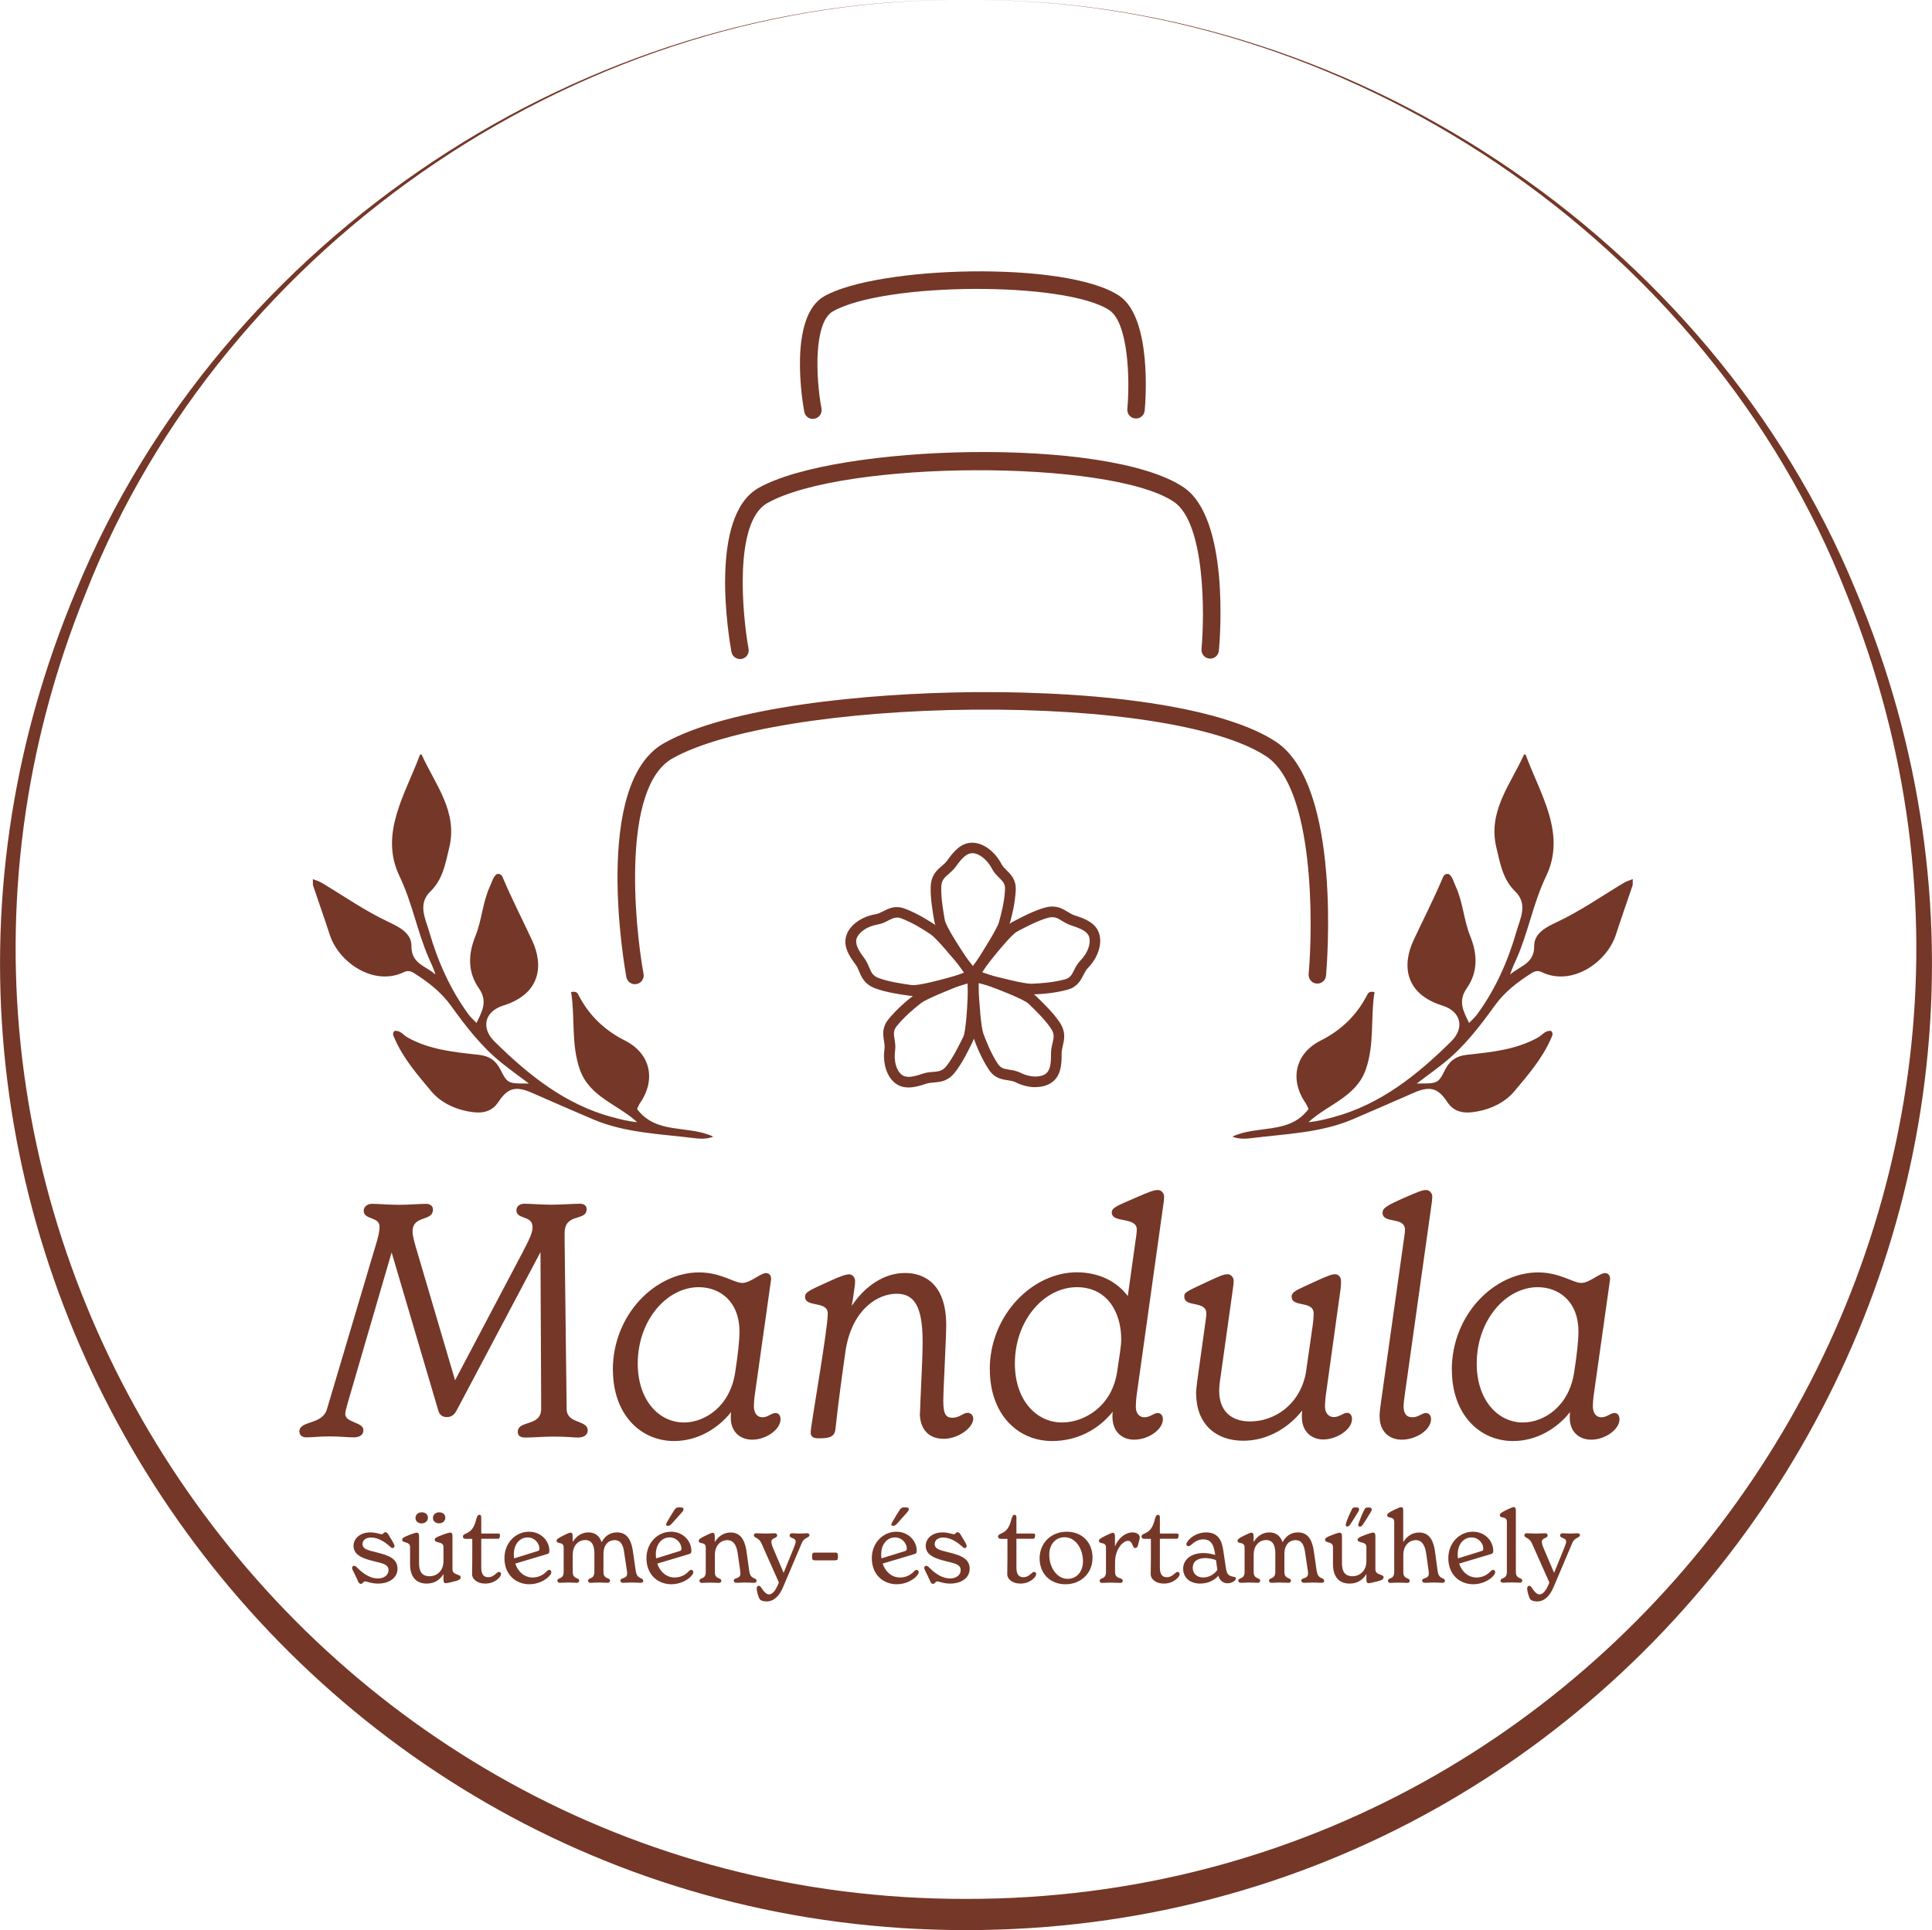 <?xml version="1.0" encoding="UTF-8"?>
<svg id="a" data-name="Layer 1" xmlns="http://www.w3.org/2000/svg" viewBox="0 0 200 199.85">
  <g>
    <path d="M30.98,148.28c0-1.26,2.35-.68,2.86-2.35l5.18-17.42c.1-.37.27-.95.27-1.5,0-1.06-1.64-.68-1.64-1.64,0-.44.41-.72.85-.72.75,0,1.7.1,2.8.1s2.08-.1,2.8-.1c.44,0,.72.24.72.58,0,1.3-2.11.55-2.11,2.28,0,.55.24,1.3.55,2.35l3.85,13.06,6.89-13.06c.88-1.67,1.13-2.25,1.13-2.8,0-1.26-1.67-.75-1.67-1.74,0-.44.37-.68.82-.68.75,0,1.74.1,2.8.1s2.25-.1,2.97-.1c.41,0,.68.21.68.55,0,1.33-2.28.34-2.28,2.49v.82l.21,17.42c.03,1.53,2.18,1.09,2.18,2.18,0,.55-.51.75-1.02.75-.41,0-1.09-.1-2.46-.1-1.19,0-2.15.1-2.97.1-.55,0-.79-.21-.79-.58,0-1.26,2.42-.51,2.42-2.39v-.99l-.07-15.24-8.7,16.43c-.28.51-.61.65-1.02.65-.34,0-.72-.17-.85-.65l-4.84-16.4-4.53,15.54c-.17.58-.27.99-.27,1.19,0,.92,1.88.82,1.88,1.67,0,.48-.37.75-.99.75-.65,0-1.46-.1-2.49-.1s-1.81.1-2.46.1c-.3,0-.68-.17-.68-.58h0Z" style="fill: #753727; stroke-width: 0px;"/>
    <path d="M63.44,141.84c0-5.73,4.4-10.09,8.93-10.09,2.25,0,3.62,1.09,4.47,1.09s1.88-1.02,2.46-1.02c.37,0,.58.31.51.75l-1.67,11.83c-.07.48-.1.99-.1,1.19,0,.72.34,1.16.88,1.16.61,0,.92-.44,1.37-.44.3,0,.51.24.51.65,0,1.06-1.5,2.11-2.93,2.11-1.19,0-2.22-.75-2.22-2.28,0-.17,0-.31.03-.58-1.37,1.74-3.51,3-5.89,3-3.55,0-6.34-2.83-6.34-7.36h0ZM70.8,147.29c2.15,0,4.78-1.64,5.31-5.22.28-1.81.44-3.24.44-4.22,0-3.07-2.01-4.57-4.22-4.57-3.27,0-6.31,3.38-6.31,7.91,0,3.82,2.22,6.1,4.78,6.1h0Z" style="fill: #753727; stroke-width: 0px;"/>
    <path d="M95.24,146.3c0-.85.27-5.38.27-7.36,0-3.71-.88-4.98-2.69-4.98-1.97,0-4.53,1.6-5.25,5.66v-.03c-.41,2.86-.79,5.66-1.09,8.42-.1.79-.65.92-1.74.92-.44,0-.82-.1-.82-.61,0-.72,1.77-10.6,1.77-12.31,0-1.37-2.35-.58-2.35-1.74,0-.48.48-.68,2.35-1.53,1.39-.65,1.91-.79,2.22-.79.34,0,.61.34.61.68,0,.27-.03.51-.07.75-.07.61-.17,1.23-.28,1.84,1.33-2.01,3.31-3.41,5.52-3.41,1.95,0,4.26,1.09,4.26,5.38,0,1.57-.3,6.58-.3,7.91,0,1.43.34,1.7.95,1.7.75,0,1.09-.51,1.57-.51.28,0,.58.21.58.61,0,.92-1.53,2.08-3.07,2.08s-2.46-.99-2.46-2.69h.02Z" style="fill: #753727; stroke-width: 0px;"/>
    <path d="M102.46,141.8c0-5.69,4.47-10.06,9-10.06,2.49,0,4.26,1.09,5.29,2.46l.79-5.66c.07-.44.14-.92.14-1.23,0-1.37-2.59-.61-2.59-1.77,0-.48.51-.68,2.49-1.53,1.46-.65,1.91-.79,2.28-.79s.65.34.65.68c0,.27-.03.48-.07.75l-2.76,19.71c-.07.51-.1.99-.1,1.3,0,.65.34,1.09.88,1.09.61,0,.99-.44,1.37-.44.34,0,.55.24.55.65,0,1.06-1.5,2.11-2.97,2.11-1.19,0-2.25-.75-2.25-2.39,0-.14,0-.34.03-.51-1.43,1.81-3.65,3.04-6.27,3.04-3.62,0-6.45-2.83-6.45-7.4h0ZM109.93,147.29c2.32,0,5.22-1.67,5.73-5.35.21-1.43.41-2.59.41-3.24,0-2.8-1.43-5.42-4.6-5.42-3.34,0-6.41,3.38-6.41,7.91,0,3.85,2.28,6.1,4.87,6.1h0Z" style="fill: #753727; stroke-width: 0px;"/>
    <path d="M123.81,144.36c0-.24.07-1.02.21-1.95l.72-5.18c.07-.48.14-.99.14-1.23,0-1.37-2.28-.58-2.28-1.74,0-.41,0-.44,2.35-1.53,1.39-.65,1.74-.79,2.15-.79.34,0,.61.34.61.68,0,.24-.03.51-.07.75l-1.26,9c-.07.51-.17.99-.17,1.64,0,1.91,1.06,3.17,3.2,3.17,2.46,0,5.08-1.64,5.76-4.94l.72-5.01c.07-.48.1-.95.1-1.23,0-1.37-2.28-.58-2.28-1.74,0-.51.51-.68,2.35-1.53,1.46-.68,1.84-.79,2.15-.79.34,0,.61.3.61.68,0,.3,0,.51-.03.75l-1.53,11.01c-.07.48-.1,1.06-.1,1.26,0,.65.37,1.09.92,1.09s.99-.44,1.37-.44c.3,0,.51.24.51.65,0,1.06-1.57,2.11-2.97,2.11-1.16,0-2.22-.75-2.22-2.35,0-.21,0-.41.03-.65-1.3,1.67-3.48,3.13-6.1,3.13-2.97,0-4.87-1.88-4.87-4.84h0Z" style="fill: #753727; stroke-width: 0px;"/>
    <path d="M142.81,146.68c0-.34.07-.95.14-1.43l2.35-16.7c.07-.44.14-.92.14-1.23,0-1.37-2.32-.58-2.32-1.74,0-.48.41-.75,2.28-1.57,1.39-.61,1.84-.79,2.22-.79s.65.34.65.68c0,.27-.03.48-.07.75l-2.76,19.64c-.07.44-.14,1.06-.14,1.33,0,.68.24,1.13.92,1.13.61,0,.99-.44,1.37-.44.34,0,.55.24.55.65,0,1.06-1.5,2.11-3.04,2.11-1.26,0-2.28-.82-2.28-2.39h0Z" style="fill: #753727; stroke-width: 0px;"/>
    <path d="M150.29,141.84c0-5.73,4.4-10.09,8.93-10.09,2.25,0,3.62,1.09,4.47,1.09s1.88-1.02,2.46-1.02c.37,0,.58.31.51.75l-1.67,11.83c-.07.48-.1.99-.1,1.19,0,.72.34,1.16.88,1.16.61,0,.92-.44,1.37-.44.3,0,.51.24.51.65,0,1.06-1.5,2.11-2.93,2.11-1.19,0-2.22-.75-2.22-2.28,0-.17,0-.31.03-.58-1.37,1.74-3.51,3-5.89,3-3.55,0-6.34-2.83-6.34-7.36h0ZM157.65,147.29c2.15,0,4.78-1.64,5.31-5.22.28-1.81.44-3.24.44-4.22,0-3.07-2.01-4.57-4.22-4.57-3.27,0-6.31,3.38-6.31,7.91,0,3.82,2.22,6.1,4.78,6.1h0Z" style="fill: #753727; stroke-width: 0px;"/>
  </g>
  <g>
    <path d="M37.04,163.67l-.31-.66c-.19-.38-.28-.53-.28-.66,0-.14.08-.22.21-.22.1,0,.22.09.32.2.66.66,1.38,1.11,2.14,1.11.68,0,1.1-.38,1.1-.86,0-.58-.57-.7-1.5-.92-1-.25-2.12-.57-2.12-1.59,0-.78.69-1.4,1.73-1.4.58,0,1.02.19,1.19.19.18,0,.18-.21.37-.21.18,0,.27.15.38.35l.34.56c.11.19.23.4.23.52,0,.12-.09.21-.2.21s-.22-.1-.32-.2c-.53-.48-1.23-.89-1.9-.89-.55,0-.89.28-.89.66,0,.53.48.64,1.5.89,1.07.27,2.12.58,2.12,1.68,0,.94-.84,1.54-2.02,1.54-.7,0-1.18-.23-1.34-.23-.2,0-.22.26-.44.26-.16,0-.25-.18-.32-.33Z" style="fill: #753727; stroke-width: 0px;"/>
    <path d="M47.68,163.34c0,.2-.19.3-.83.45-.45.11-.62.14-.72.14-.19,0-.22-.19-.22-.35v-.6c-.33.54-.86.99-1.74.99-1.16,0-1.72-.78-1.72-2v-1.78c0-.62-.82-.38-.82-.75,0-.19.18-.29.78-.52.53-.2.66-.22.73-.22.22,0,.24.21.24.37v2.75c0,.82.23,1.39,1.1,1.39.71,0,1.43-.53,1.43-1.57v-1.46c0-.62-.91-.36-.91-.75,0-.18.19-.28.87-.53.49-.18.67-.21.75-.21.19,0,.22.19.22.37v3.44c0,.63.85.47.85.81ZM43.01,157.17c0-.31.26-.58.64-.58s.65.22.65.56-.28.59-.65.59-.64-.22-.64-.57ZM44.82,157.17c0-.31.26-.58.64-.58s.64.22.64.56-.27.58-.64.58-.64-.21-.64-.56Z" style="fill: #753727; stroke-width: 0px;"/>
    <path d="M51.86,162.99c0,.12-.07.26-.21.4-.37.39-.88.58-1.43.58-.79,0-1.35-.44-1.35-.97,0-.22.02-1.01.02-1.72v-1.94h-.67c-.19,0-.3-.08-.3-.24,0-.13.1-.22.27-.29.62-.26.9-.63,1.13-1.57.09-.27.15-.39.31-.39.11,0,.19.08.19.27v1.67h1.76c.11,0,.18.05.18.14,0,.07-.02.18-.03.24-.02.11-.08.16-.19.16h-1.72v2.99c0,.76.3.99.72.99s.66-.25.87-.42c.06-.06.15-.13.25-.13.12,0,.21.1.21.23Z" style="fill: #753727; stroke-width: 0px;"/>
    <path d="M57.08,162.78c0,.06-.03.14-.09.25-.38.55-1.28,1.01-2.18,1.01-1.4,0-2.59-.98-2.59-2.7,0-1.62,1.19-2.74,2.54-2.74,1.27,0,2.11.97,2.11,1.98,0,.22-.06.28-.22.33l-3.31.99c.28.85.95,1.44,1.8,1.44.61,0,1.12-.27,1.45-.64.1-.1.19-.15.27-.15.11,0,.21.1.21.24ZM53.19,160.95c0,.14.01.28.03.41l2.38-.74c.19-.05.24-.1.24-.28,0-.52-.48-1.15-1.22-1.15-.81,0-1.43.7-1.43,1.76Z" style="fill: #753727; stroke-width: 0px;"/>
    <path d="M66.6,163.69c0,.13-.13.2-.29.2-.29,0-.48-.03-.9-.03-.44,0-.6.03-.89.03-.18,0-.3-.09-.3-.22,0-.37.7-.12.7-.76,0-.08-.01-.21-.03-.31l-.26-1.74c-.07-.53-.2-1.39-1-1.39-.61,0-1.16.44-1.16,1.45v1.83c0,.83.68.54.68.93,0,.09-.08.21-.24.21-.23,0-.53-.03-.91-.03-.36,0-.64.03-.87.03-.16,0-.25-.11-.25-.21,0-.39.65-.09.65-.93v-1.9c0-.6-.13-1.39-.95-1.39-.62,0-1.29.47-1.29,1.54v1.75c0,.83.67.54.67.93,0,.09-.07.21-.23.21-.23,0-.53-.03-.91-.03-.36,0-.64.03-.87.03-.16,0-.25-.11-.25-.21,0-.39.65-.09.65-.93v-2.53c0-.64-.73-.29-.73-.69,0-.16.19-.28.71-.54.54-.27.64-.29.73-.29.18,0,.22.15.22.36v.61c.33-.54.87-1,1.64-1s1.17.46,1.36,1.02c.29-.56.79-1.02,1.6-1.02,1.19,0,1.52,1.06,1.65,2.04l.28,1.93c.14.97.76.63.76,1.04Z" style="fill: #753727; stroke-width: 0px;"/>
    <path d="M71.78,162.78c0,.06-.03.14-.09.25-.38.55-1.28,1.01-2.18,1.01-1.4,0-2.59-.98-2.59-2.7,0-1.62,1.19-2.74,2.54-2.74,1.27,0,2.11.97,2.11,1.98,0,.22-.06.28-.22.33l-3.31.99c.28.85.95,1.44,1.8,1.44.61,0,1.12-.27,1.45-.64.1-.1.19-.15.27-.15.11,0,.21.1.21.24ZM67.89,160.95c0,.14.01.28.03.41l2.38-.74c.19-.05.24-.1.24-.28,0-.52-.48-1.15-1.22-1.15-.81,0-1.43.7-1.43,1.76ZM68.96,157.86c0-.07.03-.14.09-.26.31-.55.56-.94.8-1.31.11-.15.2-.21.46-.21.34,0,.45.03.45.19,0,.11-.1.26-.32.49-.16.19-.66.75-.9,1.01-.18.2-.28.22-.39.22s-.21-.05-.21-.13Z" style="fill: #753727; stroke-width: 0px;"/>
    <path d="M78.33,163.68c0,.14-.12.21-.29.21-.27,0-.48-.03-.9-.03s-.61.03-.89.03c-.19,0-.29-.09-.29-.22,0-.37.69-.12.69-.76,0-.08-.02-.21-.03-.31l-.25-1.74c-.08-.53-.27-1.39-1.08-1.39-.62,0-1.29.49-1.29,1.55v1.74c0,.83.67.54.67.93,0,.09-.07.21-.23.21-.23,0-.54-.03-.91-.03s-.65.03-.87.03c-.18,0-.25-.11-.25-.21,0-.39.65-.09.65-.93v-2.53c0-.64-.73-.29-.73-.69,0-.16.19-.28.72-.54.53-.26.64-.29.72-.29.16,0,.22.13.22.36v.61c.33-.54.87-1,1.66-1,1.23,0,1.53,1.2,1.64,2.04l.27,1.93c.12.97.75.63.75,1.03Z" style="fill: #753727; stroke-width: 0px;"/>
    <path d="M83.79,158.94c0,.32-.54.23-.78.81l-1.93,4.55c-.4.96-.97,1.52-1.72,1.52-.32,0-.61-.09-.71-.23-.14-.2-.32-.85-.32-1.11,0-.15.08-.28.22-.28.11,0,.16.06.26.2.3.46.54.69.8.69.35,0,.68-.4.96-1.08l.06-.15-1.81-4.07c-.27-.61-.78-.52-.78-.83,0-.13.1-.2.24-.2.27,0,.55.03.99.03.39,0,.68-.03.91-.03.16,0,.27.07.27.22,0,.34-.6.21-.6.68,0,.08.04.3.15.57l1.12,2.63,1.07-2.63c.1-.28.18-.45.18-.61,0-.42-.63-.3-.63-.64,0-.14.1-.22.27-.22.21,0,.48.03.75.03.29,0,.54-.03.79-.03.14,0,.25.07.25.2Z" style="fill: #753727; stroke-width: 0px;"/>
    <path d="M84.07,161.25v-.18c0-.24.07-.31.28-.31h2.11c.21,0,.28.07.28.31v.18c0,.25-.07.31-.28.31h-2.11c-.21,0-.28-.06-.28-.31Z" style="fill: #753727; stroke-width: 0px;"/>
    <path d="M95.11,162.78c0,.06-.03.14-.09.25-.38.55-1.28,1.01-2.18,1.01-1.4,0-2.59-.98-2.59-2.7,0-1.62,1.19-2.74,2.54-2.74,1.27,0,2.11.97,2.11,1.98,0,.22-.06.28-.22.33l-3.31.99c.28.85.95,1.44,1.8,1.44.61,0,1.12-.27,1.45-.64.1-.1.19-.15.27-.15.11,0,.21.1.21.24ZM91.22,160.95c0,.14.01.28.03.41l2.38-.74c.19-.05.24-.1.24-.28,0-.52-.48-1.15-1.22-1.15-.81,0-1.43.7-1.43,1.76ZM92.28,157.86c0-.07.03-.14.09-.26.31-.55.56-.94.8-1.31.11-.15.2-.21.46-.21.34,0,.45.03.45.19,0,.11-.1.26-.32.49-.16.19-.66.75-.9,1.01-.18.2-.28.22-.39.22s-.21-.05-.21-.13Z" style="fill: #753727; stroke-width: 0px;"/>
    <path d="M96.27,163.67l-.31-.66c-.19-.38-.28-.53-.28-.66,0-.14.08-.22.21-.22.1,0,.22.09.32.2.66.66,1.38,1.11,2.14,1.11.68,0,1.1-.38,1.1-.86,0-.58-.57-.7-1.5-.92-1-.25-2.12-.57-2.12-1.59,0-.78.69-1.4,1.73-1.4.58,0,1.02.19,1.19.19.18,0,.18-.21.37-.21.18,0,.27.15.38.35l.34.56c.11.19.23.4.23.52,0,.12-.09.21-.2.21s-.22-.1-.32-.2c-.53-.48-1.23-.89-1.9-.89-.55,0-.89.28-.89.66,0,.53.48.64,1.5.89,1.07.27,2.12.58,2.12,1.68,0,.94-.84,1.54-2.02,1.54-.7,0-1.18-.23-1.34-.23-.2,0-.22.26-.44.26-.16,0-.25-.18-.32-.33Z" style="fill: #753727; stroke-width: 0px;"/>
    <path d="M107.26,162.99c0,.12-.07.26-.21.4-.37.39-.88.58-1.43.58-.79,0-1.35-.44-1.35-.97,0-.22.02-1.01.02-1.72v-1.94h-.67c-.19,0-.3-.08-.3-.24,0-.13.1-.22.27-.29.62-.26.9-.63,1.13-1.57.09-.27.15-.39.31-.39.11,0,.19.08.19.27v1.67h1.76c.11,0,.18.05.18.14,0,.07-.02.18-.03.24-.02.11-.08.16-.19.16h-1.72v2.99c0,.76.3.99.72.99s.66-.25.87-.42c.06-.06.15-.13.25-.13.12,0,.21.1.21.23Z" style="fill: #753727; stroke-width: 0px;"/>
    <path d="M107.62,161.36c0-1.59,1.19-2.76,2.8-2.76s2.68,1.11,2.68,2.7-1.2,2.74-2.8,2.74-2.68-1.11-2.68-2.68ZM112.11,161.66c0-1.3-.77-2.49-1.9-2.49-.98,0-1.59.78-1.59,1.82,0,1.29.77,2.49,1.9,2.49.98,0,1.59-.79,1.59-1.82Z" style="fill: #753727; stroke-width: 0px;"/>
    <path d="M117.99,159.14c0,.15-.06.41-.19.87-.05.18-.13.28-.28.28-.13,0-.2-.11-.26-.28-.13-.32-.27-.47-.48-.47-.49,0-1.35.79-1.35,2.24v.98c0,.83.8.51.8.93,0,.09-.07.21-.23.21-.26,0-.62-.03-1.04-.03-.36,0-.65.03-.87.03-.18,0-.25-.11-.25-.21,0-.39.65-.09.65-.93v-2.53c0-.64-.73-.29-.73-.69,0-.16.19-.28.72-.54.53-.26.64-.29.72-.29.16,0,.22.13.22.36v1.06c.34-.88,1.09-1.46,1.82-1.46.43,0,.73.22.73.47Z" style="fill: #753727; stroke-width: 0px;"/>
    <path d="M122.11,162.99c0,.12-.07.26-.21.4-.37.39-.88.58-1.43.58-.79,0-1.35-.44-1.35-.97,0-.22.02-1.01.02-1.72v-1.94h-.67c-.19,0-.3-.08-.3-.24,0-.13.1-.22.27-.29.62-.26.9-.63,1.13-1.57.09-.27.15-.39.31-.39.11,0,.19.08.19.27v1.67h1.76c.11,0,.18.05.18.14,0,.07-.02.18-.03.24-.02.11-.08.16-.19.16h-1.72v2.99c0,.76.3.99.72.99s.66-.25.87-.42c.06-.06.15-.13.25-.13.12,0,.21.1.21.23Z" style="fill: #753727; stroke-width: 0px;"/>
    <path d="M127.95,163.43c0,.2-.39.51-.88.51-.42,0-.79-.25-.95-.78-.4.47-1.07.81-1.89.81-1.06,0-1.75-.63-1.75-1.54s.78-1.62,2.09-1.62c.45,0,.85.08,1.23.2l-.02-.13c-.15-1.14-.56-1.49-1.24-1.49-.46,0-.89.25-1.26.59-.1.08-.19.12-.26.12-.1,0-.21-.08-.21-.21,0-.1.06-.2.16-.33.34-.47,1.09-.89,1.87-.89,1.33,0,1.66.92,1.8,1.92l.26,1.73c.1.77.33.86.87.96.11.02.16.07.16.15ZM126.02,162.56l-.14-1.02c-.35-.13-.73-.21-1.09-.21-.87,0-1.32.39-1.32,1.01,0,.59.44,1,1.08,1s1.18-.37,1.47-.78Z" style="fill: #753727; stroke-width: 0px;"/>
    <path d="M137.09,163.69c0,.13-.13.2-.29.2-.29,0-.48-.03-.9-.03-.44,0-.6.03-.89.03-.18,0-.3-.09-.3-.22,0-.37.7-.12.7-.76,0-.08-.01-.21-.03-.31l-.26-1.74c-.07-.53-.2-1.39-1-1.39-.61,0-1.16.44-1.16,1.45v1.83c0,.83.68.54.68.93,0,.09-.08.21-.24.21-.23,0-.53-.03-.91-.03-.36,0-.64.03-.87.03-.16,0-.25-.11-.25-.21,0-.39.65-.09.65-.93v-1.9c0-.6-.13-1.39-.95-1.39-.62,0-1.29.47-1.29,1.54v1.75c0,.83.67.54.67.93,0,.09-.07.21-.23.21-.23,0-.53-.03-.91-.03-.36,0-.64.03-.87.03-.16,0-.25-.11-.25-.21,0-.39.65-.09.65-.93v-2.53c0-.64-.73-.29-.73-.69,0-.16.19-.28.71-.54.54-.27.64-.29.73-.29.18,0,.22.15.22.36v.61c.33-.54.87-1,1.64-1s1.17.46,1.36,1.02c.29-.56.79-1.02,1.6-1.02,1.19,0,1.52,1.06,1.65,2.04l.28,1.93c.14.97.76.63.76,1.04Z" style="fill: #753727; stroke-width: 0px;"/>
    <path d="M143.22,163.34c0,.2-.19.3-.83.45-.45.11-.62.14-.72.14-.19,0-.22-.19-.22-.35v-.6c-.33.54-.86.99-1.74.99-1.16,0-1.72-.78-1.72-2v-1.78c0-.62-.82-.38-.82-.75,0-.19.18-.29.78-.52.53-.2.66-.22.73-.22.22,0,.24.21.24.37v2.75c0,.82.23,1.39,1.1,1.39.71,0,1.43-.53,1.43-1.57v-1.46c0-.62-.91-.36-.91-.75,0-.18.19-.28.87-.53.49-.18.67-.21.75-.21.19,0,.22.19.22.37v3.44c0,.63.85.47.85.81ZM139.31,157.91c0-.07.02-.15.06-.28.16-.46.34-.88.56-1.31.08-.19.15-.24.39-.24.27,0,.37.05.37.21,0,.11-.07.24-.22.46-.22.36-.44.73-.69,1.09-.12.19-.22.22-.31.22-.1,0-.16-.05-.16-.15ZM140.68,157.64c.16-.46.33-.88.55-1.31.09-.19.16-.24.4-.24.26,0,.37.05.37.21,0,.11-.08.24-.22.46-.22.36-.44.73-.69,1.09-.12.19-.22.22-.31.22-.1,0-.18-.05-.18-.15,0-.07.03-.15.07-.28Z" style="fill: #753727; stroke-width: 0px;"/>
    <path d="M149.59,163.69c0,.13-.12.2-.28.2-.28,0-.48-.03-.9-.03-.43,0-.61.03-.89.03-.19,0-.3-.09-.3-.22,0-.37.69-.12.69-.75,0-.08-.01-.19-.02-.27l-.25-1.79c-.08-.53-.28-1.39-1.08-1.39-.62,0-1.29.49-1.29,1.55v1.74c0,.83.66.54.66.93,0,.09-.06.21-.22.21-.23,0-.54-.03-.91-.03s-.65.03-.88.03c-.16,0-.24-.11-.24-.21,0-.39.65-.09.65-.93v-5.18c0-.64-.73-.29-.73-.69,0-.16.18-.29.72-.55.53-.25.63-.28.74-.28.14,0,.2.12.2.27v3.35c.33-.54.87-1,1.65-1,1.25,0,1.54,1.2,1.65,2.04l.26,1.93c.13.97.75.63.75,1.04Z" style="fill: #753727; stroke-width: 0px;"/>
    <path d="M154.79,162.78c0,.06-.03.14-.09.25-.38.55-1.28,1.01-2.18,1.01-1.4,0-2.59-.98-2.59-2.7,0-1.62,1.19-2.74,2.54-2.74,1.27,0,2.11.97,2.11,1.98,0,.22-.06.28-.22.33l-3.31.99c.28.85.95,1.44,1.8,1.44.61,0,1.12-.27,1.45-.64.1-.1.19-.15.27-.15.11,0,.21.1.21.24ZM150.9,160.95c0,.14.01.28.03.41l2.38-.74c.19-.05.24-.1.24-.28,0-.52-.48-1.15-1.22-1.15-.81,0-1.43.7-1.43,1.76Z" style="fill: #753727; stroke-width: 0px;"/>
    <path d="M155.34,163.68c0-.39.65-.09.65-.93v-5.18c0-.64-.73-.29-.73-.69,0-.16.18-.29.72-.55.53-.25.63-.28.72-.28.16,0,.22.13.22.36v6.33c0,.83.66.54.66.93,0,.09-.06.21-.22.21-.23,0-.54-.03-.91-.03s-.65.03-.88.03c-.16,0-.24-.11-.24-.21Z" style="fill: #753727; stroke-width: 0px;"/>
    <path d="M163.55,158.94c0,.32-.54.23-.78.81l-1.93,4.55c-.4.96-.97,1.52-1.72,1.52-.32,0-.61-.09-.71-.23-.14-.2-.32-.85-.32-1.11,0-.15.08-.28.22-.28.11,0,.16.06.26.2.3.46.54.69.8.69.35,0,.68-.4.96-1.08l.06-.15-1.81-4.07c-.27-.61-.78-.52-.78-.83,0-.13.1-.2.24-.2.27,0,.55.03.99.03.39,0,.68-.03.91-.03.16,0,.27.07.27.22,0,.34-.6.21-.6.68,0,.08.04.3.15.57l1.12,2.63,1.07-2.63c.1-.28.18-.45.18-.61,0-.42-.63-.3-.63-.64,0-.14.1-.22.27-.22.21,0,.48.03.75.03.29,0,.54-.03.79-.03.14,0,.25.07.25.2Z" style="fill: #753727; stroke-width: 0px;"/>
  </g>
  <g>
    <g>
      <g id="b" data-name="&amp;lt;Radial Repeat&amp;gt;">
        <g>
          <path d="M106.74,102.83c-1.25,0-5.71-1.24-6.22-1.39l-.6-.17.37-.5c.35-.47,3.43-4.6,4.52-5.18l.19-.1c.72-.38,2.06-1.1,3.22-1.41,1.05-.28,1.67.09,2.21.42.26.16.5.3.79.4,1.03.32,2.16.76,2.46,1.88.28,1.02-.18,2.34-1.16,3.35-.21.22-.35.48-.49.76-.28.56-.6,1.18-1.57,1.45-1.33.36-2.74.45-3.68.49-.02,0-.04,0-.06,0ZM101.35,100.79c1.65.45,4.67,1.22,5.42,1.19.9-.03,2.23-.12,3.48-.46.61-.17.79-.52,1.03-1.01.16-.31.33-.66.64-.97.77-.78,1.15-1.8.95-2.53-.17-.63-.85-.96-1.89-1.29-.39-.12-.71-.31-.98-.48-.49-.3-.85-.52-1.54-.33-1.08.29-2.41,1-3.05,1.34l-.19.1c-.63.33-2.56,2.72-3.86,4.43Z" style="fill: #753727; stroke-width: 0px;"/>
          <path d="M106.74,102.96c-1.3,0-6.05-1.34-6.26-1.39l-.77-.22.48-.64c.14-.19,3.41-4.6,4.57-5.22l.19-.1c.72-.38,2.06-1.1,3.25-1.42,1.1-.3,1.77.11,2.3.43.26.16.49.3.77.39,1.06.33,2.23.79,2.54,1.97.29,1.07-.18,2.43-1.19,3.47-.2.2-.32.45-.46.72-.29.56-.63,1.25-1.66,1.53-1.35.37-2.76.46-3.7.49-.02,0-.04,0-.06,0ZM100.13,101.21l.42.12c.2.06,4.92,1.38,6.19,1.38h.05c.93-.04,2.32-.12,3.65-.48.92-.25,1.21-.83,1.49-1.38.15-.3.29-.56.51-.79.95-.98,1.4-2.24,1.13-3.23-.29-1.06-1.38-1.48-2.38-1.8-.31-.1-.55-.25-.82-.41-.56-.34-1.12-.68-2.12-.41-1.16.32-2.48,1.02-3.2,1.4l-.19.1c-.89.47-3.32,3.57-4.48,5.14l-.26.35ZM106.72,102.11c-.94,0-4.36-.91-5.4-1.2l-.18-.05.11-.15c.31-.41,3.06-4.02,3.9-4.47l.19-.1c.64-.34,1.97-1.06,3.07-1.35.75-.2,1.14.04,1.64.34.27.17.58.35.95.47,1.08.34,1.79.69,1.98,1.38.21.77-.18,1.83-.98,2.65-.29.3-.46.64-.62.94-.25.5-.45.9-1.11,1.08-1.26.34-2.61.43-3.51.46-.02,0-.03,0-.05,0ZM101.56,100.72c2.09.56,4.46,1.14,5.16,1.14.02,0,.03,0,.05,0,.89-.03,2.22-.12,3.46-.45.55-.15.71-.46.95-.94.15-.3.34-.68.66-1.01.74-.75,1.1-1.72.92-2.41-.16-.58-.81-.89-1.81-1.21-.41-.13-.73-.32-1.01-.49-.49-.3-.8-.49-1.45-.32-1.07.29-2.38,1-3.02,1.33l-.19.1c-.55.29-2.24,2.32-3.71,4.25Z" style="fill: #753727; stroke-width: 0px;"/>
        </g>
      </g>
      <g id="c" data-name="&amp;lt;Radial Repeat&amp;gt;">
        <g>
          <path d="M107.19,112.45c-.64,0-1.33-.16-1.98-.49-.27-.14-.57-.18-.87-.23-.61-.09-1.31-.2-1.86-1.05-.76-1.15-1.27-2.46-1.6-3.34-.4-1.09-.6-5.86-.62-6.4l-.02-.62.59.2c.55.19,5.44,1.84,6.32,2.7l.15.15c.59.57,1.68,1.62,2.34,2.63.59.91.43,1.61.28,2.23-.07.29-.13.57-.13.88.01,1.08-.06,2.29-1.03,2.92-.43.28-.97.42-1.56.42ZM101.13,101.53c.08,1.71.28,4.81.54,5.52.31.84.8,2.09,1.51,3.17.34.53.74.59,1.28.67.34.05.73.11,1.12.31.98.49,2.07.53,2.7.12.55-.36.65-1.11.64-2.2,0-.41.08-.77.15-1.08.13-.56.23-.97-.16-1.57-.61-.93-1.7-1.98-2.22-2.48l-.16-.15c-.51-.5-3.38-1.6-5.41-2.3Z" style="fill: #753727; stroke-width: 0px;"/>
          <path d="M107.19,112.57c-.67,0-1.38-.17-2.04-.5-.26-.13-.54-.17-.84-.22-.61-.09-1.37-.21-1.95-1.1-.77-1.17-1.29-2.48-1.61-3.37-.36-.98-.56-4.81-.63-6.42l-.03-.83.76.25c.56.19,5.46,1.85,6.37,2.73l.15.15c.59.57,1.69,1.62,2.36,2.65.62.95.44,1.72.3,2.33-.07.29-.13.56-.13.85.01,1.11-.06,2.36-1.08,3.03-.44.29-1,.44-1.63.44ZM100.35,100.49l.02.44c.05,1.27.26,5.39.62,6.37.32.87.83,2.17,1.59,3.32.52.8,1.16.9,1.78.99.3.05.62.09.91.24,1.2.59,2.58.62,3.42.08.92-.6.98-1.77.97-2.82,0-.32.06-.6.13-.9.14-.61.3-1.28-.26-2.15-.66-1.01-1.74-2.05-2.32-2.61l-.15-.15c-.71-.69-4.28-2-6.28-2.67l-.41-.14ZM107.19,111.72c-.53,0-1.11-.14-1.67-.41-.37-.19-.75-.24-1.08-.29-.56-.09-.99-.15-1.37-.73-.72-1.09-1.21-2.35-1.52-3.2-.3-.82-.5-4.46-.55-5.56v-.18s.17.06.17.06c.49.17,4.77,1.67,5.46,2.33l.16.15c.53.51,1.62,1.56,2.24,2.5.42.65.32,1.1.18,1.67-.07.31-.16.66-.15,1.05.01,1.13-.1,1.92-.7,2.31-.3.2-.71.3-1.15.3ZM101.26,101.7c.11,2.2.3,4.69.53,5.3.31.84.79,2.07,1.5,3.14.31.48.66.53,1.19.62.35.05.75.12,1.16.32.94.47,1.98.52,2.57.13.5-.33.6-1.05.59-2.1,0-.42.08-.79.16-1.11.13-.56.22-.92-.15-1.48-.6-.92-1.68-1.96-2.2-2.46l-.16-.15c-.45-.43-2.97-1.44-5.19-2.21Z" style="fill: #753727; stroke-width: 0px;"/>
        </g>
      </g>
      <g id="d" data-name="&amp;lt;Radial Repeat&amp;gt;">
        <g>
          <path d="M94.06,112.48c-.47,0-.93-.12-1.34-.44-.83-.67-1.23-2-1.03-3.39.04-.3,0-.59-.05-.9-.1-.61-.21-1.31.42-2.1.87-1.08,1.95-1.97,2.69-2.55.91-.71,5.39-2.38,5.9-2.57l.58-.21v.62c-.01.58-.08,5.74-.62,6.85l-.09.19c-.36.73-1.02,2.09-1.78,3.04-.68.85-1.4.9-2.04.96-.3.02-.58.05-.88.15-.57.19-1.17.37-1.76.37ZM100.36,101.54c-1.6.61-4.48,1.75-5.08,2.22-.71.55-1.74,1.41-2.55,2.42-.39.49-.33.88-.24,1.42.06.34.12.73.06,1.16-.16,1.08.13,2.13.72,2.6.51.41,1.25.28,2.29-.07.39-.13.76-.16,1.08-.19.57-.05.99-.08,1.44-.64.7-.87,1.36-2.23,1.67-2.88l.1-.2c.31-.64.48-3.7.52-5.86Z" style="fill: #753727; stroke-width: 0px;"/>
          <path d="M94.06,112.6c-.56,0-1.02-.15-1.42-.47-.86-.69-1.28-2.07-1.08-3.5.04-.28,0-.56-.05-.86-.1-.62-.22-1.37.44-2.2.87-1.09,1.96-1.99,2.71-2.57.94-.73,5.42-2.4,5.93-2.59l.75-.28v.8c-.02.96-.09,5.8-.64,6.9l-.09.19c-.36.74-1.02,2.11-1.79,3.06-.71.89-1.5.95-2.12,1-.3.03-.57.05-.85.14-.58.2-1.2.38-1.8.38ZM101.1,100.49l-.41.15c-.2.07-4.94,1.83-5.86,2.55-.73.58-1.81,1.47-2.67,2.53-.6.74-.49,1.38-.39,2,.05.32.1.62.05.94-.2,1.35.19,2.63.98,3.27.35.28.76.42,1.26.42.56,0,1.16-.17,1.72-.36.3-.1.59-.13.89-.15.66-.05,1.32-.11,1.97-.91.75-.93,1.41-2.29,1.76-3.02l.09-.19c.53-1.08.6-6.21.6-6.79v-.44ZM94.06,111.75c-.34,0-.63-.08-.88-.28-.62-.5-.93-1.59-.77-2.72.06-.41,0-.79-.06-1.12-.09-.56-.16-.99.27-1.52.82-1.02,1.86-1.88,2.57-2.44.71-.55,4.39-1.96,5.12-2.24l.17-.07v.18c-.01.51-.11,5.05-.54,5.91l-.1.2c-.32.66-.98,2.02-1.69,2.9-.48.6-.94.64-1.53.69-.32.03-.68.06-1.05.18-.6.2-1.1.33-1.53.33ZM100.23,101.72c-1.97.75-4.37,1.74-4.88,2.14-.7.55-1.72,1.39-2.53,2.4-.36.45-.3.79-.22,1.32.06.36.12.75.06,1.21-.15,1.04.12,2.04.67,2.48.47.38,1.18.25,2.17-.09.4-.14.78-.17,1.1-.19.57-.05.94-.08,1.36-.59.69-.86,1.34-2.21,1.66-2.85l.1-.2c.27-.56.45-3.27.5-5.62Z" style="fill: #753727; stroke-width: 0px;"/>
        </g>
      </g>
      <g id="e" data-name="&amp;lt;Radial Repeat&amp;gt;">
        <g>
          <path d="M94.49,102.99c-.09,0-.16,0-.23-.01l-.21-.03c-.81-.11-2.31-.32-3.44-.75-1.01-.39-1.29-1.05-1.54-1.64-.12-.28-.22-.54-.41-.79-.64-.87-1.3-1.89-.89-2.97.38-.99,1.52-1.79,2.91-2.03.3-.05.56-.19.84-.33.55-.28,1.18-.61,2.12-.25,1.29.49,2.48,1.24,3.26,1.77.96.65,3.93,4.39,4.27,4.81l.38.49-.59.19c-.53.17-4.96,1.54-6.47,1.54ZM92.84,94.89c-.33,0-.6.14-.93.31-.31.16-.66.34-1.09.41-1.08.18-1.98.78-2.25,1.49-.23.61.12,1.28.77,2.16.25.33.39.67.51.97.22.53.38.92,1.05,1.17,1.04.4,2.54.6,3.26.7l.21.03c.71.11,3.67-.69,5.73-1.32-1.07-1.34-3.05-3.72-3.69-4.15-.74-.5-1.87-1.22-3.09-1.68-.19-.07-.35-.1-.5-.1Z" style="fill: #753727; stroke-width: 0px;"/>
          <path d="M94.49,103.12c-.09,0-.18,0-.25-.01l-.21-.03c-.81-.11-2.32-.32-3.47-.76-1.06-.41-1.37-1.13-1.61-1.71-.11-.27-.22-.53-.4-.76-.66-.89-1.34-1.94-.9-3.09.39-1.03,1.57-1.86,3-2.1.28-.05.54-.18.81-.32.55-.28,1.23-.63,2.22-.25,1.31.5,2.5,1.25,3.29,1.78.95.64,3.75,4.14,4.29,4.84l.5.63-.76.24c-.83.26-5.03,1.55-6.51,1.55ZM92.83,94.16c-.49,0-.88.2-1.25.39-.28.14-.56.29-.88.34-1.34.23-2.45.99-2.81,1.95-.39,1.02.25,2.01.87,2.85.19.26.31.54.42.82.25.59.5,1.21,1.47,1.57,1.12.42,2.61.63,3.42.74l.21.03c.06,0,.13.01.21.01,1.45,0,5.62-1.28,6.44-1.54l.42-.13-.27-.34c-.33-.42-3.3-4.16-4.24-4.79-.77-.52-1.95-1.27-3.23-1.75-.28-.11-.54-.15-.76-.15ZM94.53,102.27c-.07,0-.12,0-.17-.01l-.21-.03c-.72-.1-2.22-.31-3.28-.71-.72-.27-.9-.7-1.12-1.24-.12-.29-.26-.62-.5-.94-.68-.91-1.04-1.61-.79-2.28.28-.75,1.23-1.38,2.35-1.57.41-.07.75-.24,1.05-.4.35-.18.64-.33.99-.33.17,0,.35.04.54.11,1.23.47,2.36,1.19,3.11,1.69.72.49,3.02,3.32,3.71,4.17l.12.14-.18.05c-.76.23-4.45,1.33-5.61,1.33ZM92.84,95.01c-.29,0-.54.13-.86.29-.33.17-.68.35-1.13.43-1.04.18-1.9.74-2.16,1.41-.21.56.13,1.2.76,2.04.26.34.4.69.53.99.22.52.36.87.98,1.1,1.03.39,2.52.6,3.23.7l.21.03c.61.09,3.17-.56,5.5-1.26-1.38-1.71-3-3.62-3.54-3.98-.74-.5-1.86-1.21-3.06-1.67-.16-.06-.31-.09-.46-.09Z" style="fill: #753727; stroke-width: 0px;"/>
        </g>
      </g>
      <g id="f" data-name="&amp;lt;Radial Repeat&amp;gt;">
        <g>
          <path d="M100.74,101.86l-.36-.5c-.34-.48-3.32-4.68-3.53-5.9l-.04-.21c-.14-.8-.41-2.29-.35-3.5.05-1.08.6-1.56,1.09-1.97.23-.2.44-.38.62-.63.63-.88,1.38-1.82,2.55-1.76,1.06.05,2.17.89,2.82,2.14.14.27.35.48.57.7.44.44.94.93.89,1.94-.07,1.39-.42,2.74-.67,3.65-.32,1.11-2.96,5.09-3.26,5.55l-.34.51ZM100.63,88.23c-.63,0-1.14.54-1.76,1.4-.24.34-.52.58-.76.79-.44.38-.75.65-.79,1.36-.05,1.11.21,2.6.34,3.31l.04.22c.12.7,1.79,3.28,3.02,5.04.94-1.44,2.6-4.05,2.81-4.79.24-.86.58-2.16.64-3.45.03-.63-.25-.91-.64-1.29-.25-.24-.52-.52-.73-.91-.51-.97-1.36-1.64-2.11-1.68-.02,0-.04,0-.05,0Z" style="fill: #753727; stroke-width: 0px;"/>
          <path d="M100.75,102.08l-.46-.65c-.34-.48-3.33-4.7-3.55-5.95l-.04-.21c-.14-.81-.41-2.3-.35-3.53.06-1.14.65-1.65,1.13-2.06.23-.19.43-.37.6-.61.65-.91,1.44-1.87,2.66-1.81,1.11.05,2.25.92,2.93,2.2.13.25.34.46.55.67.44.43.98.97.93,2.04-.07,1.4-.42,2.77-.68,3.67-.33,1.17-3.16,5.4-3.28,5.58l-.44.67ZM100.62,87.5c-1.03,0-1.72.84-2.34,1.71-.19.26-.41.45-.64.65-.49.42-1,.85-1.05,1.89-.06,1.2.21,2.68.35,3.47l.04.21c.17.97,2.28,4.14,3.51,5.85l.25.36.24-.36c.12-.18,2.92-4.38,3.24-5.51.25-.9.6-2.25.67-3.62.05-.95-.41-1.41-.86-1.85-.23-.23-.45-.44-.6-.73-.63-1.21-1.7-2.02-2.72-2.07-.04,0-.07,0-.1,0ZM100.72,100.58l-.11-.15c-.29-.42-2.88-4.16-3.04-5.09l-.04-.21c-.13-.73-.39-2.22-.34-3.34.04-.77.39-1.07.83-1.45.24-.21.51-.44.74-.76.64-.9,1.17-1.46,1.86-1.46h0s.04,0,.06,0c.79.04,1.69.74,2.21,1.75.19.37.47.64.71.88.4.4.71.71.68,1.39-.06,1.31-.4,2.61-.65,3.48-.24.83-2.22,3.9-2.82,4.82l-.1.16ZM100.63,88.35c-.58,0-1.06.52-1.66,1.35-.25.35-.53.59-.78.81-.43.37-.71.61-.75,1.28-.05,1.09.21,2.57.33,3.27l.04.22c.1.61,1.55,2.91,2.9,4.84,1.2-1.85,2.51-3.98,2.69-4.6.24-.86.58-2.14.64-3.43.03-.57-.22-.82-.6-1.2-.25-.25-.54-.53-.75-.94-.49-.93-1.3-1.58-2.01-1.61h-.05Z" style="fill: #753727; stroke-width: 0px;"/>
        </g>
      </g>
    </g>
    <path d="M84.15,43.38c-.43,0-.81-.3-.89-.74-.19-1-1.68-9.84,2.07-11.97,5.54-3.14,25.01-3.69,30.51-.06,3.43,2.28,2.75,10.93,2.66,11.9-.05.5-.49.87-.98.82-.5-.04-.86-.48-.82-.98.3-3.29.05-8.97-1.86-10.23-4.52-3-23.24-2.92-28.62.12-1.99,1.13-1.79,6.77-1.18,10.06.09.49-.23.96-.72,1.05-.06,0-.11.01-.17.01h0Z" style="fill: #753727; stroke-width: 0px;"/>
    <path d="M65.73,101.91c-.43,0-.81-.3-.89-.74-.15-.81-3.58-20,3.88-24.21,6.63-3.75,20.87-5.19,31.98-5.29,14.61-.12,26.35,1.79,31.39,5.14,6.87,4.56,5.25,23.41,5.18,24.21-.05.5-.48.87-.98.82-.5-.04-.86-.48-.82-.98.46-5.15.58-19.24-4.38-22.54-4.69-3.11-16.32-4.96-30.38-4.84-13.68.12-25.89,2.11-31.1,5.05-5.26,2.97-3.94,17.12-2.99,22.31.09.49-.23.96-.72,1.05-.06,0-.11.01-.17.01h0Z" style="fill: #753727; stroke-width: 0px;"/>
    <path d="M76.61,68.24c-.43,0-.81-.3-.89-.74-.26-1.43-2.41-14.03,2.81-16.98,7.99-4.52,36.05-5.34,43.96-.09,4.79,3.18,3.82,15.54,3.69,16.94-.05.5-.48.87-.98.82-.5-.04-.86-.48-.82-.98.32-3.51.41-13.08-2.89-15.27-6.65-4.41-34.17-4.31-42.07.16-3.48,1.97-2.57,11.55-1.93,15.08.09.49-.23.96-.72,1.05-.06,0-.11.01-.17.01h0Z" style="fill: #753727; stroke-width: 0px;"/>
    <path d="M157.76,78.14c-1.39,3.09-3.77,5.87-2.85,9.65.39,1.63.66,3.27,1.95,4.52,1.35,1.31.49,2.85.12,4.15-.88,3.07-2.18,6-4.09,8.6-.21.29-.5.53-.81.86-.6-1.23-1.17-2.25-.25-3.58,1.17-1.67,1.14-3.51.36-5.43-.67-1.66-.74-3.51-1.51-5.16-.21-.44-.3-.95-.7-1.25-.49-.08-.58.27-.7.56-.91,2.13-1.97,4.2-2.95,6.3-1.23,2.63-.86,5.56,2.98,6.76,1.93.6,2.35,2.31.9,3.73-3.51,3.46-7.31,6.52-12.2,7.83-.83.22-1.66.43-2.56.52,1.98-1.85,4.94-2.6,5.94-5.47.92-2.64.47-5.36.9-8.01-.57-.11-.68.12-.79.35-1.08,2.09-2.69,3.62-4.78,4.67-2.64,1.33-3.26,4.04-1.55,6.5.11.16.17.35.29.59-1.99,2.68-5.29,1.63-7.89,2.86.74.3,1.46.22,2.12.14,3.49-.43,7.03-.53,10.33-1.93,2.11-.9,4.21-1.82,6.31-2.74,1.67-.73,2.51-.54,3.48.93.79,1.21,1.98,1.21,3.14.99,1.48-.27,2.88-.97,3.82-2.09,1.41-1.69,2.89-3.38,3.79-5.46.11-.26.28-.48.02-.78-.59-.1-.91.41-1.34.66-2.31,1.3-4.86,1.53-7.4,1.81-1.07.12-1.75.57-2.25,1.56-.73,1.46-.8,1.41-2.93,1.41,1.04-.78,1.93-1.42,2.79-2.11,2.11-1.68,3.73-3.8,5.29-5.96,1.02-1.42,2.38-2.46,3.84-3.38.32-.2.66-.26,1-.09,3.12,1.52,6.75-.98,7.69-3.85.56-1.73,1.17-3.44,1.75-5.17v-.6c-.32.13-.66.22-.95.4-2.28,1.37-4.47,2.9-6.89,4.04-1.04.49-2.38,1.13-2.36,2.48.03,1.85-1.53,2.08-2.49,2.96.18-.6.44-1.15.69-1.7,1.2-2.75,1.7-5.7,3.03-8.48,2.13-4.42-.62-8.51-2.12-12.6h-.17Z" style="fill: #753727; stroke-width: 0px;"/>
    <path d="M43.65,78.14c1.39,3.09,3.77,5.87,2.85,9.65-.39,1.63-.66,3.27-1.95,4.52-1.35,1.31-.49,2.85-.12,4.15.88,3.07,2.18,6,4.09,8.6.21.29.5.53.81.86.6-1.23,1.17-2.25.25-3.58-1.17-1.67-1.14-3.51-.36-5.43.67-1.66.74-3.51,1.51-5.16.21-.44.3-.95.7-1.25.49-.08.58.27.7.56.91,2.13,1.97,4.2,2.95,6.3,1.23,2.63.86,5.56-2.98,6.76-1.93.6-2.35,2.31-.9,3.73,3.51,3.46,7.31,6.52,12.2,7.83.83.22,1.66.43,2.56.52-1.98-1.85-4.94-2.6-5.94-5.47-.92-2.64-.47-5.36-.9-8.01.57-.11.68.12.79.35,1.08,2.09,2.69,3.62,4.78,4.67,2.64,1.33,3.26,4.04,1.55,6.5-.11.16-.17.35-.29.59,1.99,2.68,5.29,1.63,7.89,2.86-.74.3-1.46.22-2.12.14-3.49-.43-7.03-.53-10.33-1.93-2.11-.9-4.21-1.82-6.31-2.74-1.67-.73-2.51-.54-3.48.93-.79,1.21-1.98,1.21-3.14.99-1.48-.27-2.88-.97-3.82-2.09-1.41-1.69-2.89-3.38-3.79-5.46-.11-.26-.28-.48-.02-.78.59-.1.91.41,1.34.66,2.31,1.3,4.86,1.53,7.4,1.81,1.07.12,1.75.57,2.25,1.56.73,1.46.8,1.41,2.93,1.41-1.04-.78-1.93-1.42-2.79-2.11-2.11-1.68-3.73-3.8-5.29-5.96-1.02-1.42-2.38-2.46-3.84-3.38-.32-.2-.66-.26-1-.09-3.12,1.52-6.75-.98-7.69-3.85-.56-1.73-1.17-3.44-1.75-5.17v-.6c.32.13.66.22.95.4,2.28,1.37,4.47,2.9,6.89,4.04,1.04.49,2.38,1.13,2.36,2.48-.03,1.85,1.53,2.08,2.49,2.96-.18-.6-.44-1.15-.69-1.7-1.2-2.75-1.7-5.7-3.03-8.48-2.13-4.42.62-8.51,2.12-12.6h.17Z" style="fill: #753727; stroke-width: 0px;"/>
    <path d="M100,0C60.8-.41,23.19,24.9,8.89,61.38c-26.19,64.41,21.63,135.34,91.11,135.24,69.48.09,117.29-70.83,91.11-135.23C176.8,24.9,139.2-.41,100,0h0ZM100,0c39.32-.46,77.06,24.64,92.05,60.99,27.77,65.68-20.67,138.89-92.05,138.86-71.37.02-119.82-73.19-92.05-138.86C22.95,24.66,60.68-.46,100,0h0Z" style="fill: #753727; stroke-width: 0px;"/>
  </g>
</svg>